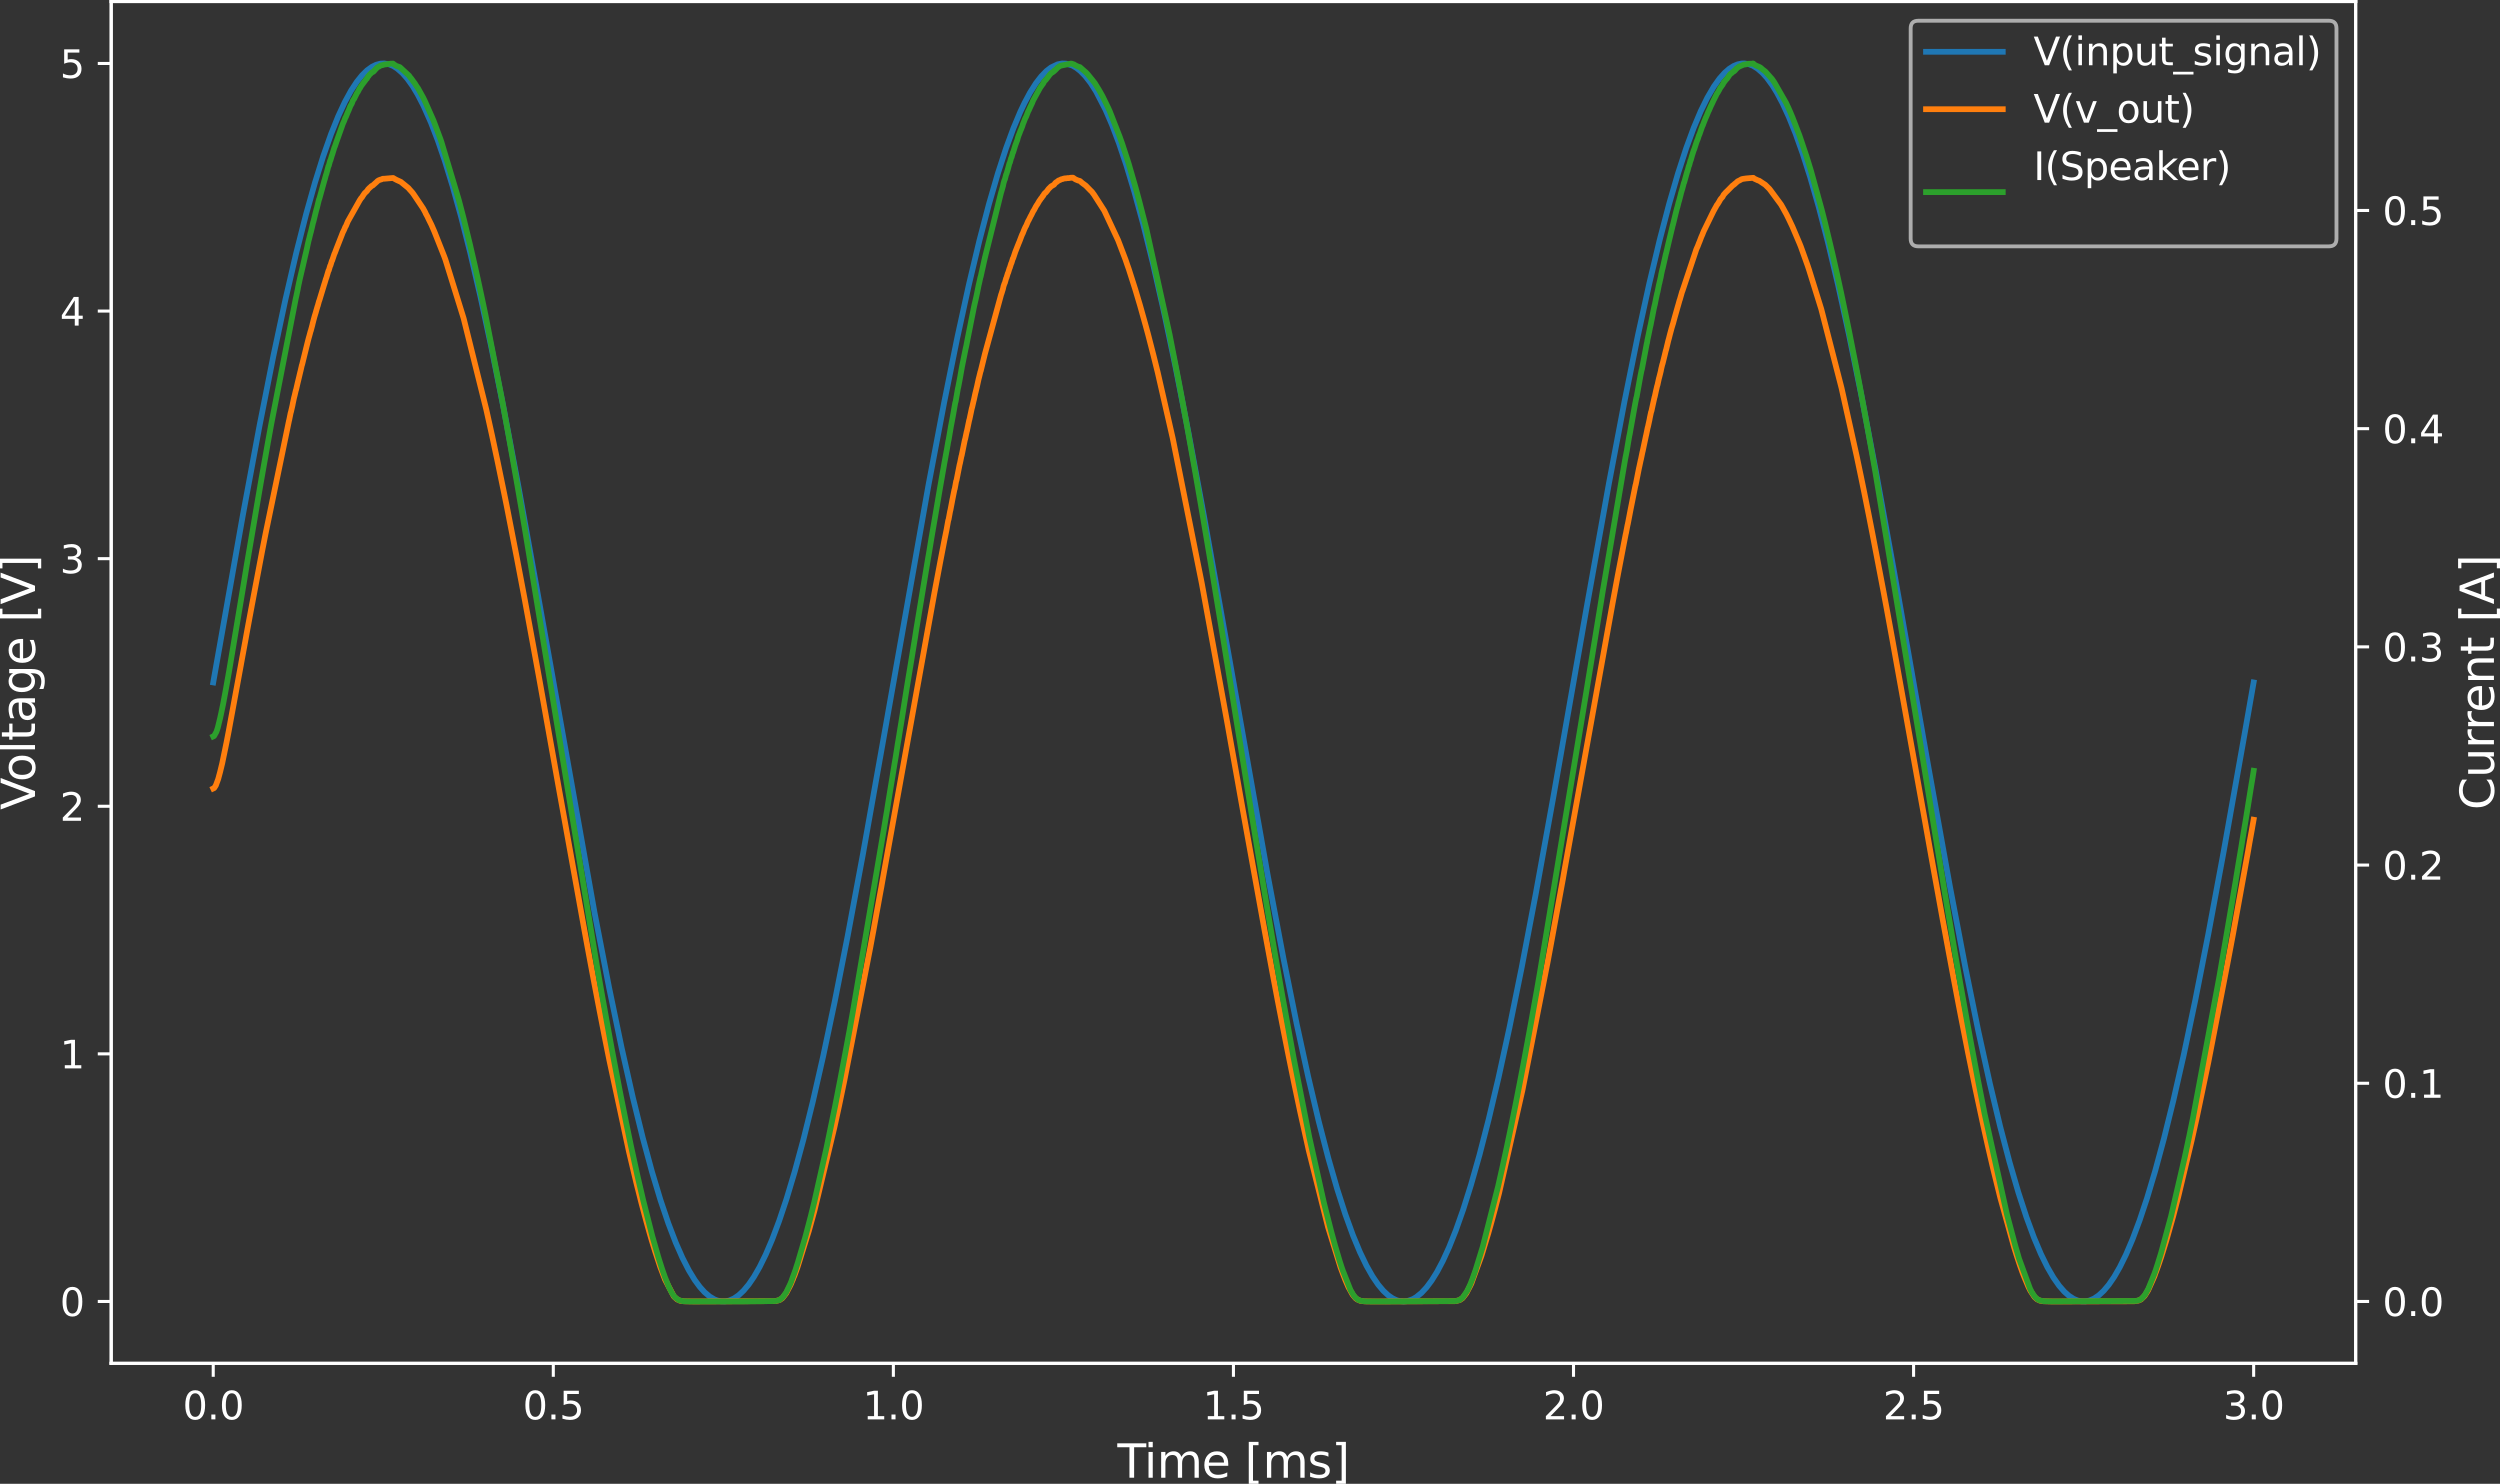 <?xml version="1.0" encoding="UTF-8" standalone="no"?>
<svg
   width="651.364pt"
   height="386.595pt"
   viewBox="0 0 651.364 386.595"
   version="1.1"
   id="svg547"
   sodipodi:docname="OverdriveTransientInputOutputCurrent.svg"
   inkscape:version="1.2.2 (732a01da63, 2022-12-09)"
   xmlns:inkscape="http://www.inkscape.org/namespaces/inkscape"
   xmlns:sodipodi="http://sodipodi.sourceforge.net/DTD/sodipodi-0.dtd"
   xmlns:xlink="http://www.w3.org/1999/xlink"
   xmlns="http://www.w3.org/2000/svg"
   xmlns:svg="http://www.w3.org/2000/svg"
   xmlns:rdf="http://www.w3.org/1999/02/22-rdf-syntax-ns#"
   xmlns:cc="http://creativecommons.org/ns#"
   xmlns:dc="http://purl.org/dc/elements/1.1/">
  <rect x="0" y="0" width="651.364" height="386.595" fill="#333333" stroke="none"/>
  <sodipodi:namedview
     id="namedview549"
     pagecolor="#575757"
     bordercolor="#000000"
     borderopacity="0.25"
     inkscape:showpageshadow="2"
     inkscape:pageopacity="0"
     inkscape:pagecheckerboard="0"
     inkscape:deskcolor="#d1d1d1"
     inkscape:document-units="pt"
     showgrid="false"
     inkscape:zoom="1.2026877"
     inkscape:cx="415.73554"
     inkscape:cy="233.64337"
     inkscape:window-width="2560"
     inkscape:window-height="1377"
     inkscape:window-x="1912"
     inkscape:window-y="-8"
     inkscape:window-maximized="1"
     inkscape:current-layer="svg547" />
  <defs
     id="defs6">
    <style
       type="text/css"
       id="style4">*{stroke-linejoin: round; stroke-linecap: butt}</style>
  </defs>
  <g
     id="matplotlib.axis_1"
     transform="translate(-65.344,-54.896)"
     style="fill:#ffffff">
    <g
       id="xtick_1"
       style="fill:#ffffff">
      <g
         id="line2d_1"
         style="fill:#ffffff">
        <defs
           id="defs15">
          <path
             id="m05c93be10e"
             d="M 0,0 V 3.5"
             style="stroke:#ffffff;stroke-width:0.8" />
        </defs>
        <g
           id="g19"
           style="fill:#ffffff">
          <use
             xlink:href="#m05c93be10e"
             x="120.901"
             y="410.112"
             style="stroke:#ffffff;stroke-width:0.8;fill:#ffffff"
             id="use17" />
        </g>
      </g>
      <g
         id="text_1"
         style="fill:#ffffff">
        <!-- 0.0 -->
        <g
           transform="matrix(0.1,0,0,-0.1,112.95,424.71)"
           id="g32"
           style="fill:#ffffff">
          <defs
             id="defs24">
            <path
               id="DejaVuSans-30"
               d="m 2034,4250 q -487,0 -733,-480 -245,-479 -245,-1442 0,-959 245,-1439 246,-480 733,-480 491,0 736,480 246,480 246,1439 0,963 -246,1442 -245,480 -736,480 z m 0,500 q 785,0 1199,-621 414,-620 414,-1801 0,-1178 -414,-1799 -414,-620 -1199,-620 -784,0 -1198,620 -414,621 -414,1799 0,1181 414,1801 414,621 1198,621 z"
               transform="scale(0.016)" />
            <path
               id="DejaVuSans-2e"
               d="m 684,794 h 660 V 0 H 684 Z"
               transform="scale(0.016)" />
          </defs>
          <use
             xlink:href="#DejaVuSans-30"
             id="use26"
             style="fill:#ffffff" />
          <use
             xlink:href="#DejaVuSans-2e"
             x="63.623"
             id="use28"
             style="fill:#ffffff" />
          <use
             xlink:href="#DejaVuSans-30"
             x="95.41"
             id="use30"
             style="fill:#ffffff" />
        </g>
      </g>
    </g>
    <g
       id="xtick_2"
       style="fill:#ffffff">
      <g
         id="line2d_2"
         style="fill:#ffffff">
        <g
           id="g38"
           style="fill:#ffffff">
          <use
             xlink:href="#m05c93be10e"
             x="209.505"
             y="410.112"
             style="stroke:#ffffff;stroke-width:0.8;fill:#ffffff"
             id="use36" />
        </g>
      </g>
      <g
         id="text_2"
         style="fill:#ffffff">
        <!-- 0.5 -->
        <g
           transform="matrix(0.1,0,0,-0.1,201.553,424.71)"
           id="g50"
           style="fill:#ffffff">
          <defs
             id="defs42">
            <path
               id="DejaVuSans-35"
               d="M 691,4666 H 3169 V 4134 H 1269 V 2991 q 137,47 274,70 138,23 276,23 781,0 1237,-428 457,-428 457,-1159 Q 3513,744 3044,326 2575,-91 1722,-91 1428,-91 1123,-41 819,9 494,109 v 635 q 281,-153 581,-228 300,-75 634,-75 541,0 856,284 316,284 316,772 0,487 -316,771 -315,285 -856,285 -253,0 -505,-56 -251,-56 -513,-175 z"
               transform="scale(0.016)" />
          </defs>
          <use
             xlink:href="#DejaVuSans-30"
             id="use44"
             style="fill:#ffffff" />
          <use
             xlink:href="#DejaVuSans-2e"
             x="63.623"
             id="use46"
             style="fill:#ffffff" />
          <use
             xlink:href="#DejaVuSans-35"
             x="95.41"
             id="use48"
             style="fill:#ffffff" />
        </g>
      </g>
    </g>
    <g
       id="xtick_3"
       style="fill:#ffffff">
      <g
         id="line2d_3"
         style="fill:#ffffff">
        <g
           id="g56"
           style="fill:#ffffff">
          <use
             xlink:href="#m05c93be10e"
             x="298.108"
             y="410.112"
             style="stroke:#ffffff;stroke-width:0.8;fill:#ffffff"
             id="use54" />
        </g>
      </g>
      <g
         id="text_3"
         style="fill:#ffffff">
        <!-- 1.0 -->
        <g
           transform="matrix(0.1,0,0,-0.1,290.157,424.71)"
           id="g68"
           style="fill:#ffffff">
          <defs
             id="defs60">
            <path
               id="DejaVuSans-31"
               d="M 794,531 H 1825 V 4091 L 703,3866 v 575 l 1116,225 h 631 V 531 H 3481 V 0 H 794 Z"
               transform="scale(0.016)" />
          </defs>
          <use
             xlink:href="#DejaVuSans-31"
             id="use62"
             style="fill:#ffffff" />
          <use
             xlink:href="#DejaVuSans-2e"
             x="63.623"
             id="use64"
             style="fill:#ffffff" />
          <use
             xlink:href="#DejaVuSans-30"
             x="95.41"
             id="use66"
             style="fill:#ffffff" />
        </g>
      </g>
    </g>
    <g
       id="xtick_4"
       style="fill:#ffffff">
      <g
         id="line2d_4"
         style="fill:#ffffff">
        <g
           id="g74"
           style="fill:#ffffff">
          <use
             xlink:href="#m05c93be10e"
             x="386.712"
             y="410.112"
             style="stroke:#ffffff;stroke-width:0.8;fill:#ffffff"
             id="use72" />
        </g>
      </g>
      <g
         id="text_4"
         style="fill:#ffffff">
        <!-- 1.5 -->
        <g
           transform="matrix(0.1,0,0,-0.1,378.76,424.71)"
           id="g83"
           style="fill:#ffffff">
          <use
             xlink:href="#DejaVuSans-31"
             id="use77"
             style="fill:#ffffff" />
          <use
             xlink:href="#DejaVuSans-2e"
             x="63.623"
             id="use79"
             style="fill:#ffffff" />
          <use
             xlink:href="#DejaVuSans-35"
             x="95.41"
             id="use81"
             style="fill:#ffffff" />
        </g>
      </g>
    </g>
    <g
       id="xtick_5"
       style="fill:#ffffff">
      <g
         id="line2d_5"
         style="fill:#ffffff">
        <g
           id="g89"
           style="fill:#ffffff">
          <use
             xlink:href="#m05c93be10e"
             x="475.316"
             y="410.112"
             style="stroke:#ffffff;stroke-width:0.8;fill:#ffffff"
             id="use87" />
        </g>
      </g>
      <g
         id="text_5"
         style="fill:#ffffff">
        <!-- 2.0 -->
        <g
           transform="matrix(0.1,0,0,-0.1,467.364,424.71)"
           id="g101"
           style="fill:#ffffff">
          <defs
             id="defs93">
            <path
               id="DejaVuSans-32"
               d="M 1228,531 H 3431 V 0 H 469 v 531 q 359,372 979,998 621,627 780,809 303,340 423,576 121,236 121,464 0,372 -261,606 -261,235 -680,235 -297,0 -627,-103 -329,-103 -704,-313 v 638 q 381,153 712,231 332,78 607,78 725,0 1156,-363 431,-362 431,-968 0,-288 -108,-546 -107,-257 -392,-607 -78,-91 -497,-524 Q 1991,1309 1228,531 Z"
               transform="scale(0.016)" />
          </defs>
          <use
             xlink:href="#DejaVuSans-32"
             id="use95"
             style="fill:#ffffff" />
          <use
             xlink:href="#DejaVuSans-2e"
             x="63.623"
             id="use97"
             style="fill:#ffffff" />
          <use
             xlink:href="#DejaVuSans-30"
             x="95.41"
             id="use99"
             style="fill:#ffffff" />
        </g>
      </g>
    </g>
    <g
       id="xtick_6"
       style="fill:#ffffff">
      <g
         id="line2d_6"
         style="fill:#ffffff">
        <g
           id="g107"
           style="fill:#ffffff">
          <use
             xlink:href="#m05c93be10e"
             x="563.919"
             y="410.112"
             style="stroke:#ffffff;stroke-width:0.8;fill:#ffffff"
             id="use105" />
        </g>
      </g>
      <g
         id="text_6"
         style="fill:#ffffff">
        <!-- 2.5 -->
        <g
           transform="matrix(0.1,0,0,-0.1,555.968,424.71)"
           id="g116"
           style="fill:#ffffff">
          <use
             xlink:href="#DejaVuSans-32"
             id="use110"
             style="fill:#ffffff" />
          <use
             xlink:href="#DejaVuSans-2e"
             x="63.623"
             id="use112"
             style="fill:#ffffff" />
          <use
             xlink:href="#DejaVuSans-35"
             x="95.41"
             id="use114"
             style="fill:#ffffff" />
        </g>
      </g>
    </g>
    <g
       id="xtick_7"
       style="fill:#ffffff">
      <g
         id="line2d_7"
         style="fill:#ffffff">
        <g
           id="g122"
           style="fill:#ffffff">
          <use
             xlink:href="#m05c93be10e"
             x="652.523"
             y="410.112"
             style="stroke:#ffffff;stroke-width:0.8;fill:#ffffff"
             id="use120" />
        </g>
      </g>
      <g
         id="text_7"
         style="fill:#ffffff">
        <!-- 3.0 -->
        <g
           transform="matrix(0.1,0,0,-0.1,644.571,424.71)"
           id="g134"
           style="fill:#ffffff">
          <defs
             id="defs126">
            <path
               id="DejaVuSans-33"
               d="m 2597,2516 q 453,-97 707,-404 255,-306 255,-756 0,-690 -475,-1069 -475,-378 -1350,-378 -293,0 -604,58 -311,58 -642,174 v 609 q 262,-153 574,-231 313,-78 654,-78 593,0 904,234 311,234 311,681 0,413 -289,645 -289,233 -804,233 h -544 v 519 h 569 q 465,0 712,186 247,186 247,536 0,359 -255,551 -254,193 -729,193 -260,0 -557,-57 -297,-56 -653,-174 v 562 q 360,100 674,150 314,50 592,50 719,0 1137,-327 419,-326 419,-882 0,-388 -222,-655 -222,-267 -631,-370 z"
               transform="scale(0.016)" />
          </defs>
          <use
             xlink:href="#DejaVuSans-33"
             id="use128"
             style="fill:#ffffff" />
          <use
             xlink:href="#DejaVuSans-2e"
             x="63.623"
             id="use130"
             style="fill:#ffffff" />
          <use
             xlink:href="#DejaVuSans-30"
             x="95.41"
             id="use132"
             style="fill:#ffffff" />
        </g>
      </g>
    </g>
    <g
       id="text_8"
       style="fill:#ffffff">
      <!-- Time [ms] -->
      <g
         transform="matrix(0.12,0,0,-0.12,356.473,439.908)"
         id="g166"
         style="fill:#ffffff">
        <defs
           id="defs146">
          <path
             id="DejaVuSans-54"
             d="M -19,4666 H 3928 V 4134 H 2272 V 0 H 1638 V 4134 H -19 Z"
             transform="scale(0.016)" />
          <path
             id="DejaVuSans-69"
             d="m 603,3500 h 575 V 0 H 603 Z m 0,1363 h 575 V 4134 H 603 Z"
             transform="scale(0.016)" />
          <path
             id="DejaVuSans-6d"
             d="m 3328,2828 q 216,388 516,572 300,184 706,184 547,0 844,-383 297,-382 297,-1088 V 0 h -578 v 2094 q 0,503 -179,746 -178,244 -543,244 -447,0 -707,-297 -259,-296 -259,-809 V 0 h -578 v 2094 q 0,506 -178,748 -178,242 -550,242 -441,0 -701,-298 -259,-298 -259,-808 V 0 H 581 v 3500 h 578 v -544 q 197,322 472,475 275,153 653,153 382,0 649,-194 267,-193 395,-562 z"
             transform="scale(0.016)" />
          <path
             id="DejaVuSans-65"
             d="M 3597,1894 V 1613 H 953 q 38,-594 358,-905 320,-311 892,-311 331,0 642,81 311,81 618,244 V 178 Q 3153,47 2828,-22 2503,-91 2169,-91 1331,-91 842,396 353,884 353,1716 q 0,859 464,1363 464,505 1252,505 706,0 1117,-455 411,-454 411,-1235 z m -575,169 q -6,471 -264,752 -258,282 -683,282 -481,0 -770,-272 -289,-272 -333,-766 z"
             transform="scale(0.016)" />
          <path
             id="DejaVuSans-20"
             transform="scale(0.016)"
             d="" />
          <path
             id="DejaVuSans-5b"
             d="M 550,4863 H 1875 V 4416 H 1125 V -397 h 750 V -844 H 550 Z"
             transform="scale(0.016)" />
          <path
             id="DejaVuSans-73"
             d="m 2834,3397 v -544 q -243,125 -506,187 -262,63 -544,63 -428,0 -642,-131 -214,-131 -214,-394 0,-200 153,-314 153,-114 616,-217 l 197,-44 q 612,-131 870,-370 258,-239 258,-667 0,-488 -386,-773 Q 2250,-91 1575,-91 1294,-91 989,-36 684,19 347,128 v 594 q 319,-166 628,-249 309,-82 613,-82 406,0 624,139 219,139 219,392 0,234 -158,359 -157,125 -692,241 l -200,47 q -534,112 -772,345 -237,233 -237,639 0,494 350,762 350,269 994,269 318,0 599,-47 282,-46 519,-140 z"
             transform="scale(0.016)" />
          <path
             id="DejaVuSans-5d"
             d="M 1947,4863 V -844 H 622 v 447 h 747 V 4416 H 622 v 447 z"
             transform="scale(0.016)" />
        </defs>
        <use
           xlink:href="#DejaVuSans-54"
           id="use148"
           style="fill:#ffffff" />
        <use
           xlink:href="#DejaVuSans-69"
           x="57.959"
           id="use150"
           style="fill:#ffffff" />
        <use
           xlink:href="#DejaVuSans-6d"
           x="85.742"
           id="use152"
           style="fill:#ffffff" />
        <use
           xlink:href="#DejaVuSans-65"
           x="183.154"
           id="use154"
           style="fill:#ffffff" />
        <use
           xlink:href="#DejaVuSans-20"
           x="244.678"
           id="use156"
           style="fill:#ffffff" />
        <use
           xlink:href="#DejaVuSans-5b"
           x="276.465"
           id="use158"
           style="fill:#ffffff" />
        <use
           xlink:href="#DejaVuSans-6d"
           x="315.479"
           id="use160"
           style="fill:#ffffff" />
        <use
           xlink:href="#DejaVuSans-73"
           x="412.891"
           id="use162"
           style="fill:#ffffff" />
        <use
           xlink:href="#DejaVuSans-5d"
           x="464.99"
           id="use164"
           style="fill:#ffffff" />
      </g>
    </g>
  </g>
  <g
     id="matplotlib.axis_2"
     transform="translate(-65.344,-54.896)"
     style="fill:#ffffff">
    <g
       id="ytick_1"
       style="fill:#ffffff">
      <g
         id="line2d_8"
         style="fill:#ffffff">
        <defs
           id="defs171">
          <path
             id="m0110d77ec9"
             d="M 0,0 H -3.5"
             style="stroke:#ffffff;stroke-width:0.8" />
        </defs>
        <g
           id="g175"
           style="fill:#ffffff">
          <use
             xlink:href="#m0110d77ec9"
             x="94.32"
             y="393.983"
             style="stroke:#ffffff;stroke-width:0.8;fill:#ffffff"
             id="use173" />
        </g>
      </g>
      <g
         id="text_9"
         style="fill:#ffffff">
        <!-- 0 -->
        <g
           transform="matrix(0.1,0,0,-0.1,80.957,397.782)"
           id="g180"
           style="fill:#ffffff">
          <use
             xlink:href="#DejaVuSans-30"
             id="use178"
             style="fill:#ffffff" />
        </g>
      </g>
    </g>
    <g
       id="ytick_2"
       style="fill:#ffffff">
      <g
         id="line2d_9"
         style="fill:#ffffff">
        <g
           id="g186"
           style="fill:#ffffff">
          <use
             xlink:href="#m0110d77ec9"
             x="94.32"
             y="329.471"
             style="stroke:#ffffff;stroke-width:0.8;fill:#ffffff"
             id="use184" />
        </g>
      </g>
      <g
         id="text_10"
         style="fill:#ffffff">
        <!-- 1 -->
        <g
           transform="matrix(0.1,0,0,-0.1,80.957,333.27)"
           id="g191"
           style="fill:#ffffff">
          <use
             xlink:href="#DejaVuSans-31"
             id="use189"
             style="fill:#ffffff" />
        </g>
      </g>
    </g>
    <g
       id="ytick_3"
       style="fill:#ffffff">
      <g
         id="line2d_10"
         style="fill:#ffffff">
        <g
           id="g197"
           style="fill:#ffffff">
          <use
             xlink:href="#m0110d77ec9"
             x="94.32"
             y="264.959"
             style="stroke:#ffffff;stroke-width:0.8;fill:#ffffff"
             id="use195" />
        </g>
      </g>
      <g
         id="text_11"
         style="fill:#ffffff">
        <!-- 2 -->
        <g
           transform="matrix(0.1,0,0,-0.1,80.957,268.759)"
           id="g202"
           style="fill:#ffffff">
          <use
             xlink:href="#DejaVuSans-32"
             id="use200"
             style="fill:#ffffff" />
        </g>
      </g>
    </g>
    <g
       id="ytick_4"
       style="fill:#ffffff">
      <g
         id="line2d_11"
         style="fill:#ffffff">
        <g
           id="g208"
           style="fill:#ffffff">
          <use
             xlink:href="#m0110d77ec9"
             x="94.32"
             y="200.448"
             style="stroke:#ffffff;stroke-width:0.8;fill:#ffffff"
             id="use206" />
        </g>
      </g>
      <g
         id="text_12"
         style="fill:#ffffff">
        <!-- 3 -->
        <g
           transform="matrix(0.1,0,0,-0.1,80.957,204.247)"
           id="g213"
           style="fill:#ffffff">
          <use
             xlink:href="#DejaVuSans-33"
             id="use211"
             style="fill:#ffffff" />
        </g>
      </g>
    </g>
    <g
       id="ytick_5"
       style="fill:#ffffff">
      <g
         id="line2d_12"
         style="fill:#ffffff">
        <g
           id="g219"
           style="fill:#ffffff">
          <use
             xlink:href="#m0110d77ec9"
             x="94.32"
             y="135.936"
             style="stroke:#ffffff;stroke-width:0.8;fill:#ffffff"
             id="use217" />
        </g>
      </g>
      <g
         id="text_13"
         style="fill:#ffffff">
        <!-- 4 -->
        <g
           transform="matrix(0.1,0,0,-0.1,80.957,139.735)"
           id="g227"
           style="fill:#ffffff">
          <defs
             id="defs223">
            <path
               id="DejaVuSans-34"
               d="M 2419,4116 825,1625 h 1594 z m -166,550 h 794 V 1625 h 666 V 1100 H 3047 V 0 H 2419 V 1100 H 313 v 609 z"
               transform="scale(0.016)" />
          </defs>
          <use
             xlink:href="#DejaVuSans-34"
             id="use225"
             style="fill:#ffffff" />
        </g>
      </g>
    </g>
    <g
       id="ytick_6"
       style="fill:#ffffff">
      <g
         id="line2d_13"
         style="fill:#ffffff">
        <g
           id="g233"
           style="fill:#ffffff">
          <use
             xlink:href="#m0110d77ec9"
             x="94.32"
             y="71.424"
             style="stroke:#ffffff;stroke-width:0.8;fill:#ffffff"
             id="use231" />
        </g>
      </g>
      <g
         id="text_14"
         style="fill:#ffffff">
        <!-- 5 -->
        <g
           transform="matrix(0.1,0,0,-0.1,80.957,75.223)"
           id="g238"
           style="fill:#ffffff">
          <use
             xlink:href="#DejaVuSans-35"
             id="use236"
             style="fill:#ffffff" />
        </g>
      </g>
    </g>
    <g
       id="text_15"
       style="fill:#ffffff">
      <!-- Voltage [V] -->
      <g
         transform="matrix(0,-0.12,-0.12,0,74.462,265.905)"
         id="g272"
         style="fill:#ffffff">
        <defs
           id="defs248">
          <path
             id="DejaVuSans-56"
             d="M 1831,0 50,4666 H 709 L 2188,738 3669,4666 h 656 L 2547,0 Z"
             transform="scale(0.016)" />
          <path
             id="DejaVuSans-6f"
             d="m 1959,3097 q -462,0 -731,-361 -269,-361 -269,-989 0,-628 267,-989 268,-361 733,-361 460,0 728,362 269,363 269,988 0,622 -269,986 -268,364 -728,364 z m 0,487 q 750,0 1178,-488 429,-487 429,-1349 Q 3566,888 3137,398 2709,-91 1959,-91 1206,-91 779,398 353,888 353,1747 q 0,862 426,1349 427,488 1180,488 z"
             transform="scale(0.016)" />
          <path
             id="DejaVuSans-6c"
             d="m 603,4863 h 575 V 0 H 603 Z"
             transform="scale(0.016)" />
          <path
             id="DejaVuSans-74"
             d="M 1172,4494 V 3500 H 2356 V 3053 H 1172 V 1153 q 0,-428 117,-550 117,-122 477,-122 h 590 V 0 H 1766 Q 1100,0 847,248 594,497 594,1153 V 3053 H 172 v 447 h 422 v 994 z"
             transform="scale(0.016)" />
          <path
             id="DejaVuSans-61"
             d="m 2194,1759 q -697,0 -966,-159 -269,-159 -269,-544 0,-306 202,-486 202,-179 548,-179 479,0 768,339 289,339 289,901 v 128 z m 1147,238 V 0 H 2766 V 531 Q 2569,213 2275,61 1981,-91 1556,-91 q -537,0 -855,302 -317,302 -317,808 0,590 395,890 396,300 1180,300 h 807 v 57 q 0,397 -261,614 -261,217 -733,217 -300,0 -585,-72 -284,-72 -546,-216 v 532 q 315,122 612,182 297,61 578,61 760,0 1135,-394 375,-393 375,-1193 z"
             transform="scale(0.016)" />
          <path
             id="DejaVuSans-67"
             d="m 2906,1791 q 0,625 -258,968 -257,344 -723,344 -462,0 -720,-344 -258,-343 -258,-968 0,-622 258,-966 258,-344 720,-344 466,0 723,344 258,344 258,966 z M 3481,434 q 0,-893 -397,-1329 -396,-436 -1215,-436 -303,0 -572,45 -269,45 -522,139 v 559 q 253,-137 500,-202 247,-66 503,-66 566,0 847,295 281,295 281,892 V 616 Q 2728,306 2450,153 2172,0 1784,0 1141,0 747,490 353,981 353,1791 q 0,812 394,1302 394,491 1037,491 388,0 666,-153 278,-153 456,-462 v 531 h 575 z"
             transform="scale(0.016)" />
        </defs>
        <use
           xlink:href="#DejaVuSans-56"
           id="use250"
           style="fill:#ffffff" />
        <use
           xlink:href="#DejaVuSans-6f"
           x="60.658"
           id="use252"
           style="fill:#ffffff" />
        <use
           xlink:href="#DejaVuSans-6c"
           x="121.84"
           id="use254"
           style="fill:#ffffff" />
        <use
           xlink:href="#DejaVuSans-74"
           x="149.623"
           id="use256"
           style="fill:#ffffff" />
        <use
           xlink:href="#DejaVuSans-61"
           x="188.832"
           id="use258"
           style="fill:#ffffff" />
        <use
           xlink:href="#DejaVuSans-67"
           x="250.111"
           id="use260"
           style="fill:#ffffff" />
        <use
           xlink:href="#DejaVuSans-65"
           x="313.588"
           id="use262"
           style="fill:#ffffff" />
        <use
           xlink:href="#DejaVuSans-20"
           x="375.111"
           id="use264"
           style="fill:#ffffff" />
        <use
           xlink:href="#DejaVuSans-5b"
           x="406.898"
           id="use266"
           style="fill:#ffffff" />
        <use
           xlink:href="#DejaVuSans-56"
           x="445.912"
           id="use268"
           style="fill:#ffffff" />
        <use
           xlink:href="#DejaVuSans-5d"
           x="514.32"
           id="use270"
           style="fill:#ffffff" />
      </g>
    </g>
  </g>
  <g
     id="line2d_14"
     transform="translate(-65.344,-54.896)">
    <path
       d="m 120.901,232.703 0.019,-0.111 7.661,-43.266 4.38,-23.503 3.612,-18.194 3.139,-14.691 2.786,-12.012 2.57,-10.116 2.339,-8.329 2.162,-6.905 2.022,-5.728 1.87,-4.645 1.742,-3.745 1.617,-2.96 1.483,-2.27 1.391,-1.736 1.298,-1.273 1.246,-0.904 1.109,-0.542 1.097,-0.291 1.03,-0.051 1.314,0.247 1.02,0.433 1.026,0.648 1.369,1.194 1.284,1.46 1.37,1.916 1.291,2.142 1.546,2.986 1.939,4.382 1.763,4.583 1.776,5.176 2.075,6.73 2.246,8.071 2.387,9.418 2.629,11.296 2.868,13.318 3.231,16.073 3.762,19.877 4.827,26.793 15.068,84.587 3.764,19.383 3.273,15.719 2.892,12.828 2.608,10.601 2.414,8.91 2.227,7.395 2.064,6.101 1.916,4.99 1.739,3.947 1.667,3.249 1.532,2.513 1.323,1.802 1.203,1.337 1.325,1.139 1.259,0.755 0.78,0.307 1.021,0.216 1.038,0.003 1.038,-0.216 1.234,-0.541 1.213,-0.83 1.274,-1.191 1.35,-1.614 1.345,-1.965 1.487,-2.583 1.594,-3.238 1.678,-3.922 1.826,-4.852 1.937,-5.79 2.122,-7.068 2.273,-8.37 2.44,-9.846 2.706,-11.871 2.987,-14.136 3.37,-17.062 3.983,-21.359 5.329,-29.896 11.779,-66.417 4.085,-21.52 3.391,-16.72 3.023,-13.819 2.733,-11.475 2.491,-9.522 2.326,-8.016 2.135,-6.566 1.935,-5.262 1.77,-4.219 1.104,-2.336 1.414,-2.653 1.553,-2.47 1.405,-1.826 1.367,-1.401 1.172,-0.904 1.725,-0.827 1.155,-0.217 1.001,0.03 1.661,0.498 1.105,0.641 1.04,0.827 1.255,1.287 1.367,1.758 1.435,2.239 2.465,4.773 1.677,3.9 1.822,4.821 1.937,5.766 2.095,6.951 2.262,8.293 2.507,10.089 2.895,12.721 2.995,14.229 3.402,17.281 4.019,21.612 5.413,30.419 11.227,63.339 4.092,21.633 3.442,17.045 3.028,13.908 2.733,11.542 2.499,9.618 2.309,8.022 2.127,6.61 1.974,5.43 1.827,4.398 1.702,3.536 1.559,2.754 1.482,2.18 1.338,1.597 1.269,1.184 1.127,0.781 1.104,0.517 0.767,0.214 1.038,0.1 1.038,-0.119 1.354,-0.483 0.878,-0.511 1.379,-1.116 1.306,-1.408 1.336,-1.79 1.429,-2.301 1.508,-2.855 1.6,-3.501 1.793,-4.485 1.892,-5.358 2.031,-6.438 2.208,-7.766 2.379,-9.211 2.573,-10.874 2.862,-13.099 3.163,-15.546 3.675,-19.223 4.532,-24.958 8.731,-49.7 5.824,-32.411 4.113,-21.642 3.413,-16.79 2.99,-13.633 2.72,-11.393 2.466,-9.405 2.282,-7.855 2.155,-6.621 1.953,-5.3 1.826,-4.33 1.699,-3.469 1.736,-2.974 1.47,-2.059 1.306,-1.47 1.231,-1.075 1.144,-0.725 1.07,-0.439 1.02,-0.203 0.734,-0.016 1.139,0.192 1.082,0.426 1.171,0.727 1.275,1.105 1.169,1.298 1.408,1.922 1.197,1.939 1.467,2.755 1.632,3.544 1.734,4.305 1.897,5.33 1.962,6.165 2.206,7.691 2.393,9.196 2.627,11.047 2.853,13.011 3.283,16.107 3.722,19.468 4.615,25.432 9.094,51.763 5.586,31.001 4.026,21.124 3.381,16.588 3.011,13.679 2.682,11.19 2.436,9.26 2.3,7.888 2.106,6.448 1.954,5.289 1.806,4.273 1.673,3.414 1.583,2.736 1.494,2.135 1.33,1.53 1.197,1.075 1.225,0.803 1.057,0.449 1.009,0.218 1.038,0.009 1.038,-0.21 1.237,-0.535 1.219,-0.829 1.275,-1.186 1.34,-1.596 1.373,-2.003 1.473,-2.557 1.629,-3.311 1.701,-3.987 1.832,-4.883 1.952,-5.852 2.095,-6.998 2.287,-8.439 2.468,-9.981 2.697,-11.856 2.994,-14.197 3.404,-17.266 3.999,-21.483 5.505,-30.927 2.304,-13.16 v 0"
       clip-path="url(#p4f4aa668d4)"
       style="fill:none;stroke:#1f77b4;stroke-width:1.5;stroke-linecap:square"
       id="path276" />
  </g>
  <g
     id="line2d_15"
     transform="translate(-65.344,-54.896)">
    <path
       d="m 120.901,260.339 0.233,-0.11 0.442,-0.681 0.624,-1.687 0.494,-1.838 0.216,-0.888 0.327,-1.333 0.8,-3.864 0.343,-1.673 0.586,-3.028 0.374,-2.05 1.763,-9.541 0.976,-5.313 0.383,-2.114 0.768,-4.163 0.43,-2.382 0.636,-3.44 0.794,-4.244 0.58,-3.07 0.652,-3.441 1.322,-6.981 0.889,-4.521 6.104,-29.443 0.058,-0.206 0.371,-1.83 0.097,-0.312 0.387,-1.682 0.089,-0.471 0.31,-1.48 0.168,-0.64 0.295,-1.266 0.088,-0.246 0.404,-1.766 0.258,-1.052 0.414,-1.747 0.07,-0.266 0.345,-1.501 0.08,-0.218 0.421,-1.723 0.999,-4.041 0.291,-1.127 0.149,-0.51 0.324,-1.212 0.068,-0.154 0.402,-1.511 0.101,-0.442 0.279,-1.077 0.193,-0.711 0.312,-1.015 0.11,-0.404 0.342,-1.175 0.067,-0.168 0.363,-1.316 0.041,-0.043 1.332,-4.384 0.045,-0.104 0.378,-1.27 0.051,-0.058 0.588,-1.996 0.033,0.018 0.046,-0.073 0.364,-1.236 0.019,0.011 0.035,-0.01 0.025,-0.079 0.361,-1.188 0.064,-0.04 0.602,-1.797 0.109,-0.196 0.407,-1.09 1.088,-2.771 0.317,-0.811 0.248,-0.654 0.256,-0.512 0.123,-0.259 0.307,-0.763 0.109,-0.108 0.53,-1.268 3.114,-5.536 0.072,-0.102 0.312,-0.473 0.154,-0.126 0.341,-0.555 0.101,-0.142 0.296,-0.425 0.606,-0.568 0.243,-0.39 0.193,-0.204 0.208,-0.217 0.177,-0.14 0.359,-0.352 0.125,-0.05 0.169,-0.072 1.12,-1.001 0.12,-0.138 0.252,-0.169 0.201,-0.104 0.278,-0.098 0.123,-0.047 3.2e-4,-4.5e-4 0.168,-0.029 0.336,-0.16 0.173,-0.03 0.128,0.017 2.437,-0.211 0.342,0.214 0.56,0.304 1.095,0.498 1.515,1.226 0.469,0.383 0.339,0.404 0.384,0.424 0.31,0.348 0.346,0.473 2.436,3.637 0.576,1.052 0.126,0.314 0.415,0.756 0.365,0.775 0.7,1.409 0.761,1.744 2.533,6.39 0.349,0.943 4.74,15.277 5.9,23.741 1.498,6.756 1.405,6.585 1.585,7.678 0.813,3.991 2.696,13.811 1.472,7.769 0.52,2.739 2.583,14.05 1.222,6.697 0.805,4.517 4.372,24.454 0.597,3.302 6.02,33.402 0.783,4.242 0.818,4.396 0.854,4.555 1.516,7.914 1.129,5.783 1.392,6.959 5.098,23.761 1.933,8.163 1.318,5.236 1.232,4.615 0.782,2.8 0.624,2.16 0.928,3.028 0.862,2.623 0.457,1.391 1.256,3.325 2.318,4.418 0.841,0.754 0.772,0.344 1.039,0.145 2.585,0.045 21.22,-0.088 1.073,-0.284 0.744,-0.501 0.994,-1.284 1.051,-2.005 0.303,-0.656 0.105,-0.295 0.287,-0.629 0.101,-0.326 0.294,-0.661 0.447,-1.246 0.325,-0.89 2.982,-9.538 1.443,-5.226 5.208,-21.732 1.221,-5.615 1.359,-6.516 6.747,-34.601 0.58,-3.133 0.29,-1.552 0.791,-4.402 0.362,-1.959 0.529,-2.927 0.343,-1.839 0.484,-2.754 13.357,-73.981 0.801,-4.252 0.807,-4.296 0.962,-4.995 0.608,-2.984 0.088,-0.51 0.33,-1.823 0.103,-0.28 0.387,-2.105 0.081,-0.29 0.378,-1.973 0.156,-0.834 0.505,-2.508 0.092,-0.257 0.374,-2.034 0.069,-0.091 0.821,-4.176 0.104,-0.38 0.381,-1.86 0.049,-0.093 0.825,-4.065 0.093,-0.28 0.4,-1.901 0.049,-0.117 0.602,-2.887 0.067,-0.183 0.6,-2.85 0.107,-0.35 0.374,-1.632 0.062,-0.213 0.385,-1.775 0.076,-0.273 0.391,-1.634 0.082,-0.398 0.316,-1.435 0.144,-0.541 0.332,-1.374 0.051,-0.081 1.101,-4.499 4.237,-15.489 0.087,-0.217 0.391,-1.266 0.131,-0.621 0.254,-0.753 0.095,-0.15 0.342,-1.21 0.093,-0.158 0.35,-1.172 0.071,-0.095 0.373,-1.207 0.009,0.002 0.054,-0.079 0.372,-1.204 0.048,-0.008 0.024,-0.074 0.363,-1.184 0.062,-0.026 0.016,-0.046 0.551,-1.645 0.954,-2.407 0.063,-0.124 0.401,-1.043 0.103,-0.284 0.305,-0.765 0.009,0.003 0.07,-0.098 0.317,-0.809 0.18,-0.438 0.282,-0.613 0.113,-0.151 0.538,-1.261 0.189,-0.319 0.535,-1.083 0.08,-0.108 0.558,-1.149 0.092,-0.09 0.364,-0.671 0.148,-0.299 0.302,-0.5 0.093,-0.098 0.588,-1.016 0.125,-0.154 0.306,-0.459 0.158,-0.155 0.294,-0.482 0.037,0.028 0.061,-0.099 0.281,-0.484 0.267,-0.276 0.001,5.8e-4 0.077,-0.008 0.027,-0.049 0.29,-0.322 0.39,-0.532 0.211,-0.24 0.193,-0.172 0.3,-0.322 0.813,-0.478 0.277,-0.403 0.258,-0.216 0.09,-0.007 0.029,-0.052 0.198,-0.134 0.312,-0.261 0.337,-0.107 0.332,-0.184 0.166,-0.046 0.181,-0.026 0.295,-0.118 0.414,-0.074 0.153,0.016 0.364,-0.062 0.134,-0.037 0.137,0.029 0.411,-0.042 0.131,-0.055 0.283,0.008 0.158,-0.033 0.272,0.007 0.365,0.272 0.3,0.184 0.349,0.15 0.341,0.139 0.317,0.076 0.169,0.071 0.256,0.243 0.336,0.28 0.89,0.655 1.262,1.294 0.349,0.336 0.152,0.223 0.368,0.49 2.685,4.19 3.598,7.693 1.608,4.218 0.327,0.858 0.482,1.416 0.342,0.958 1.735,5.434 1.231,4.137 1.412,5.037 0.703,2.589 1.365,5.304 1.097,4.415 3.926,17.22 7.545,37.651 6.688,36.578 0.924,5.208 1.692,9.438 0.767,4.35 0.815,4.575 0.816,4.523 4.709,26.023 2.205,11.874 1.233,6.494 1.388,7.14 1.434,7.196 1.45,7.122 1.512,7.171 2.251,10.144 5.038,20.053 3.26,10.503 0.64,1.717 0.624,1.623 0.787,1.801 1.089,1.96 0.786,0.936 0.42,0.304 0.798,0.351 1.101,0.144 2.538,0.04 21.179,-0.088 1.082,-0.287 0.736,-0.496 0.989,-1.274 1.063,-2.029 0.306,-0.655 0.12,-0.365 2.455,-6.717 1.749,-5.753 0.786,-2.788 1.018,-3.777 1.034,-4.01 6.112,-26.904 6.571,-33.449 0.71,-3.817 3.22,-17.539 0.364,-2.101 12.646,-70.106 1.294,-6.963 0.829,-4.321 0.611,-3.205 0.629,-3.222 0.088,-0.369 0.402,-2.09 0.056,-0.183 0.431,-2.235 0.318,-1.655 0.381,-1.889 0.528,-2.633 0.356,-1.761 0.054,-0.109 0.848,-4.285 0.11,-0.484 0.356,-1.676 0.057,-0.191 0.413,-2.004 0.026,-0.045 0.871,-4.114 0.054,-0.193 0.387,-1.911 0.074,-0.228 0.394,-1.793 0.102,-0.564 0.307,-1.446 0.108,-0.272 0.37,-1.702 0.101,-0.459 0.348,-1.539 0.031,-0.023 0.32,-1.487 0.318,-1.354 0.076,-0.204 0.377,-1.727 0.092,-0.305 0.397,-1.584 0.104,-0.571 0.286,-1.177 0.087,-0.233 0.416,-1.681 0.063,-0.243 0.352,-1.458 0.083,-0.234 0.557,-2.331 0.17,-0.605 0.267,-1.058 0.43,-1.594 0.298,-0.998 0.05,-0.131 0.441,-1.626 0.864,-3.047 0.068,-0.214 0.357,-1.279 0.079,-0.199 0.609,-2.122 0.035,-0.019 3.466,-10.386 0.149,-0.464 0.293,-0.679 0.069,-0.129 0.393,-1.022 0.054,-0.102 0.407,-1.063 0.095,-0.259 0.346,-0.784 0.077,-0.226 0.263,-0.625 2.538,-5.206 0.077,-0.124 0.362,-0.671 0.11,-0.182 0.317,-0.592 0.116,-0.104 0.389,-0.628 0.079,-0.133 0.309,-0.558 0.187,-0.235 0.255,-0.288 0.121,-0.134 0.282,-0.544 0.637,-0.711 0.235,-0.21 1.536,-1.554 0.181,-0.079 0.297,-0.304 0.042,0.037 0.079,-0.129 0.162,-0.113 0.403,-0.365 0.09,-0.095 0.154,-0.059 0.637,-0.328 0.114,-0.096 0.251,-0.092 0.384,-0.077 0.178,-0.015 0.404,-0.066 1.947,-0.171 0.268,0.227 0.923,0.43 0.35,0.111 1.35,0.899 0.212,0.133 0.805,0.795 0.267,0.265 0.3,0.385 2.759,3.736 0.378,0.661 1.041,1.887 0.653,1.322 0.883,1.862 1.826,4.292 0.366,0.902 1.768,4.929 0.433,1.3 3.132,10.074 5.273,20.524 3.959,17.783 1.107,5.302 0.835,4.053 1.178,5.871 1.05,5.363 1.009,5.235 1.765,9.26 0.846,4.509 1.473,8.048 8.3,46.196 1.848,10.355 0.896,4.971 0.858,4.717 1.253,6.936 0.836,4.51 0.841,4.524 1.044,5.593 1.292,6.793 0.873,4.525 1.735,8.792 1.886,9.213 2.046,9.557 1.194,5.35 1.402,6.035 1.85,7.52 3.601,12.923 0.63,2.016 0.815,2.476 0.74,2.071 0.525,1.333 0.991,2.339 0.529,1.065 1.091,1.648 0.641,0.571 0.777,0.367 0.917,0.154 2.373,0.06 21.235,-0.052 1.106,-0.179 0.673,-0.295 0.93,-0.901 0.921,-1.44 1.428,-3.185 0.284,-0.653 0.103,-0.347 0.425,-1.144 0.354,-0.974 0.851,-2.491 1.313,-4.22 1.784,-6.319 1.332,-5.12 3.533,-14.817 1.2,-5.384 3.086,-14.756 5.127,-26.464 1.26,-6.692 3.973,-21.89 0.372,-2.178 0.605,-3.33 0.471,-2.681 v 0"
       clip-path="url(#p4f4aa668d4)"
       style="fill:none;stroke:#ff7f0e;stroke-width:1.5;stroke-linecap:square"
       id="path279" />
  </g>
  <g
     id="patch_3"
     transform="translate(-65.344,-54.896)"
     style="fill:#ffffff">
    <path
       d="M 94.32,410.112 V 55.296"
       style="fill:#ffffff;stroke:#ffffff;stroke-width:0.8;stroke-linecap:square;stroke-linejoin:miter"
       id="path282" />
  </g>
  <g
     id="patch_4"
     transform="translate(-65.344,-54.896)"
     style="fill:#ffffff">
    <path
       d="M 679.104,410.112 V 55.296"
       style="fill:#ffffff;stroke:#ffffff;stroke-width:0.8;stroke-linecap:square;stroke-linejoin:miter"
       id="path285" />
  </g>
  <g
     id="patch_5"
     transform="translate(-65.344,-54.896)"
     style="fill:#ffffff">
    <path
       d="M 94.32,410.112 H 679.104"
       style="fill:#ffffff;stroke:#ffffff;stroke-width:0.8;stroke-linecap:square;stroke-linejoin:miter"
       id="path288" />
  </g>
  <g
     id="patch_6"
     transform="translate(-65.344,-54.896)"
     style="fill:#ffffff">
    <path
       d="M 94.32,55.296 H 679.104"
       style="fill:#ffffff;stroke:#ffffff;stroke-width:0.8;stroke-linecap:square;stroke-linejoin:miter"
       id="path291" />
  </g>
  <g
     id="matplotlib.axis_3"
     transform="translate(-65.344,-54.896)"
     style="fill:#ffffff">
    <g
       id="ytick_7"
       style="fill:#ffffff">
      <g
         id="line2d_16"
         style="fill:#ffffff">
        <defs
           id="defs296">
          <path
             id="m6dfa0a923e"
             d="M 0,0 H 3.5"
             style="stroke:#ffffff;stroke-width:0.8" />
        </defs>
        <g
           id="g300"
           style="fill:#ffffff">
          <use
             xlink:href="#m6dfa0a923e"
             x="679.104"
             y="393.983"
             style="stroke:#ffffff;stroke-width:0.8;fill:#ffffff"
             id="use298" />
        </g>
      </g>
      <g
         id="text_16"
         style="fill:#ffffff">
        <!-- 0.0 -->
        <g
           transform="matrix(0.1,0,0,-0.1,686.104,397.782)"
           id="g309"
           style="fill:#ffffff">
          <use
             xlink:href="#DejaVuSans-30"
             id="use303"
             style="fill:#ffffff" />
          <use
             xlink:href="#DejaVuSans-2e"
             x="63.623"
             id="use305"
             style="fill:#ffffff" />
          <use
             xlink:href="#DejaVuSans-30"
             x="95.41"
             id="use307"
             style="fill:#ffffff" />
        </g>
      </g>
    </g>
    <g
       id="ytick_8"
       style="fill:#ffffff">
      <g
         id="line2d_17"
         style="fill:#ffffff">
        <g
           id="g315"
           style="fill:#ffffff">
          <use
             xlink:href="#m6dfa0a923e"
             x="679.104"
             y="337.132"
             style="stroke:#ffffff;stroke-width:0.8;fill:#ffffff"
             id="use313" />
        </g>
      </g>
      <g
         id="text_17"
         style="fill:#ffffff">
        <!-- 0.1 -->
        <g
           transform="matrix(0.1,0,0,-0.1,686.104,340.931)"
           id="g324"
           style="fill:#ffffff">
          <use
             xlink:href="#DejaVuSans-30"
             id="use318"
             style="fill:#ffffff" />
          <use
             xlink:href="#DejaVuSans-2e"
             x="63.623"
             id="use320"
             style="fill:#ffffff" />
          <use
             xlink:href="#DejaVuSans-31"
             x="95.41"
             id="use322"
             style="fill:#ffffff" />
        </g>
      </g>
    </g>
    <g
       id="ytick_9"
       style="fill:#ffffff">
      <g
         id="line2d_18"
         style="fill:#ffffff">
        <g
           id="g330"
           style="fill:#ffffff">
          <use
             xlink:href="#m6dfa0a923e"
             x="679.104"
             y="280.281"
             style="stroke:#ffffff;stroke-width:0.8;fill:#ffffff"
             id="use328" />
        </g>
      </g>
      <g
         id="text_18"
         style="fill:#ffffff">
        <!-- 0.2 -->
        <g
           transform="matrix(0.1,0,0,-0.1,686.104,284.081)"
           id="g339"
           style="fill:#ffffff">
          <use
             xlink:href="#DejaVuSans-30"
             id="use333"
             style="fill:#ffffff" />
          <use
             xlink:href="#DejaVuSans-2e"
             x="63.623"
             id="use335"
             style="fill:#ffffff" />
          <use
             xlink:href="#DejaVuSans-32"
             x="95.41"
             id="use337"
             style="fill:#ffffff" />
        </g>
      </g>
    </g>
    <g
       id="ytick_10"
       style="fill:#ffffff">
      <g
         id="line2d_19"
         style="fill:#ffffff">
        <g
           id="g345"
           style="fill:#ffffff">
          <use
             xlink:href="#m6dfa0a923e"
             x="679.104"
             y="223.431"
             style="stroke:#ffffff;stroke-width:0.8;fill:#ffffff"
             id="use343" />
        </g>
      </g>
      <g
         id="text_19"
         style="fill:#ffffff">
        <!-- 0.3 -->
        <g
           transform="matrix(0.1,0,0,-0.1,686.104,227.23)"
           id="g354"
           style="fill:#ffffff">
          <use
             xlink:href="#DejaVuSans-30"
             id="use348"
             style="fill:#ffffff" />
          <use
             xlink:href="#DejaVuSans-2e"
             x="63.623"
             id="use350"
             style="fill:#ffffff" />
          <use
             xlink:href="#DejaVuSans-33"
             x="95.41"
             id="use352"
             style="fill:#ffffff" />
        </g>
      </g>
    </g>
    <g
       id="ytick_11"
       style="fill:#ffffff">
      <g
         id="line2d_20"
         style="fill:#ffffff">
        <g
           id="g360"
           style="fill:#ffffff">
          <use
             xlink:href="#m6dfa0a923e"
             x="679.104"
             y="166.58"
             style="stroke:#ffffff;stroke-width:0.8;fill:#ffffff"
             id="use358" />
        </g>
      </g>
      <g
         id="text_20"
         style="fill:#ffffff">
        <!-- 0.4 -->
        <g
           transform="matrix(0.1,0,0,-0.1,686.104,170.379)"
           id="g369"
           style="fill:#ffffff">
          <use
             xlink:href="#DejaVuSans-30"
             id="use363"
             style="fill:#ffffff" />
          <use
             xlink:href="#DejaVuSans-2e"
             x="63.623"
             id="use365"
             style="fill:#ffffff" />
          <use
             xlink:href="#DejaVuSans-34"
             x="95.41"
             id="use367"
             style="fill:#ffffff" />
        </g>
      </g>
    </g>
    <g
       id="ytick_12"
       style="fill:#ffffff">
      <g
         id="line2d_21"
         style="fill:#ffffff">
        <g
           id="g375"
           style="fill:#ffffff">
          <use
             xlink:href="#m6dfa0a923e"
             x="679.104"
             y="109.729"
             style="stroke:#ffffff;stroke-width:0.8;fill:#ffffff"
             id="use373" />
        </g>
      </g>
      <g
         id="text_21"
         style="fill:#ffffff">
        <!-- 0.5 -->
        <g
           transform="matrix(0.1,0,0,-0.1,686.104,113.529)"
           id="g384"
           style="fill:#ffffff">
          <use
             xlink:href="#DejaVuSans-30"
             id="use378"
             style="fill:#ffffff" />
          <use
             xlink:href="#DejaVuSans-2e"
             x="63.623"
             id="use380"
             style="fill:#ffffff" />
          <use
             xlink:href="#DejaVuSans-35"
             x="95.41"
             id="use382"
             style="fill:#ffffff" />
        </g>
      </g>
    </g>
    <g
       id="text_22"
       style="fill:#ffffff">
      <!-- Current [A] -->
      <g
         transform="matrix(0,-0.12,-0.12,0,715.125,265.929)"
         id="g417"
         style="fill:#ffffff">
        <defs
           id="defs393">
          <path
             id="DejaVuSans-43"
             d="m 4122,4306 v -665 q -319,297 -680,443 -361,147 -767,147 -800,0 -1225,-489 -425,-489 -425,-1414 0,-922 425,-1411 425,-489 1225,-489 406,0 767,147 361,147 680,444 V 359 Q 3791,134 3420,21 3050,-91 2638,-91 1578,-91 968,557 359,1206 359,2328 q 0,1125 609,1773 610,649 1670,649 418,0 788,-111 371,-111 696,-333 z"
             transform="scale(0.016)" />
          <path
             id="DejaVuSans-75"
             d="m 544,1381 v 2119 h 575 V 1403 q 0,-497 193,-746 194,-248 582,-248 465,0 735,297 271,297 271,810 v 1984 h 575 V 0 H 2900 V 538 Q 2691,219 2414,64 2138,-91 1772,-91 1169,-91 856,284 544,659 544,1381 Z m 1447,2203 z"
             transform="scale(0.016)" />
          <path
             id="DejaVuSans-72"
             d="m 2631,2963 q -97,56 -211,82 -114,27 -251,27 -488,0 -749,-317 -261,-317 -261,-911 V 0 H 581 v 3500 h 578 v -544 q 182,319 472,473 291,155 707,155 59,0 131,-8 72,-7 159,-23 z"
             transform="scale(0.016)" />
          <path
             id="DejaVuSans-6e"
             d="M 3513,2113 V 0 h -575 v 2094 q 0,497 -194,743 -194,247 -581,247 -466,0 -735,-297 -269,-296 -269,-809 V 0 H 581 v 3500 h 578 v -544 q 207,316 486,472 280,156 646,156 603,0 912,-373 310,-373 310,-1098 z"
             transform="scale(0.016)" />
          <path
             id="DejaVuSans-41"
             d="M 2188,4044 1331,1722 h 1716 z m -357,622 h 716 L 4325,0 H 3669 L 3244,1197 H 1141 L 716,0 H 50 Z"
             transform="scale(0.016)" />
        </defs>
        <use
           xlink:href="#DejaVuSans-43"
           id="use395"
           style="fill:#ffffff" />
        <use
           xlink:href="#DejaVuSans-75"
           x="69.824"
           id="use397"
           style="fill:#ffffff" />
        <use
           xlink:href="#DejaVuSans-72"
           x="133.203"
           id="use399"
           style="fill:#ffffff" />
        <use
           xlink:href="#DejaVuSans-72"
           x="172.566"
           id="use401"
           style="fill:#ffffff" />
        <use
           xlink:href="#DejaVuSans-65"
           x="211.43"
           id="use403"
           style="fill:#ffffff" />
        <use
           xlink:href="#DejaVuSans-6e"
           x="272.953"
           id="use405"
           style="fill:#ffffff" />
        <use
           xlink:href="#DejaVuSans-74"
           x="336.332"
           id="use407"
           style="fill:#ffffff" />
        <use
           xlink:href="#DejaVuSans-20"
           x="375.541"
           id="use409"
           style="fill:#ffffff" />
        <use
           xlink:href="#DejaVuSans-5b"
           x="407.328"
           id="use411"
           style="fill:#ffffff" />
        <use
           xlink:href="#DejaVuSans-41"
           x="446.342"
           id="use413"
           style="fill:#ffffff" />
        <use
           xlink:href="#DejaVuSans-5d"
           x="514.75"
           id="use415"
           style="fill:#ffffff" />
      </g>
    </g>
  </g>
  <g
     id="line2d_22"
     transform="translate(-65.344,-54.896)">
    <path
       d="m 120.901,246.766 0.223,-0.106 0.617,-1.112 0.347,-1.059 0.113,-0.452 0.494,-2.025 0.207,-0.94 0.581,-2.765 0.576,-3.08 0.34,-1.88 0.615,-3.456 1.025,-6.118 0.408,-2.453 2.36,-14.13 0.831,-5.087 3.505,-20.568 0.863,-4.903 1.117,-6.313 0.913,-5.025 6.399,-32.775 0.065,-0.243 0.404,-1.946 0.152,-0.836 0.441,-2.068 0.755,-3.196 0.284,-1.26 0.386,-1.69 0.062,-0.226 0.391,-1.706 0.101,-0.522 0.308,-1.356 0.141,-0.514 0.332,-1.383 0.061,-0.135 0.621,-2.629 0.065,-0.16 0.387,-1.573 0.091,-0.378 0.34,-1.352 0.07,-0.178 0.582,-2.372 0.06,-0.054 1.332,-4.83 0.045,-0.115 0.378,-1.399 0.051,-0.064 0.588,-2.198 0.033,0.02 0.038,-0.048 0.008,-0.033 0.364,-1.361 0.019,0.012 0.031,-0.004 0.025,-0.075 0.392,-1.327 0.037,-0.045 0.602,-1.98 0.109,-0.216 0.407,-1.201 1.088,-3.052 0.317,-0.894 0.246,-0.712 0.254,-0.568 0.121,-0.263 0.313,-0.868 0.109,-0.119 0.446,-1.113 0.359,-0.786 0.099,-0.263 0.281,-0.71 0.369,-0.631 0.288,-0.78 0.258,-0.426 0.027,0.015 0.073,-0.114 0.368,-0.76 0.037,-0.06 0.35,-0.712 0.12,-0.111 0.54,-1.059 0.081,-0.046 0.009,-0.025 0.306,-0.535 1.384,-1.863 0.085,-0.036 0.015,-0.03 0.338,-0.63 0.03,0.021 0.04,-0.003 0.038,-0.078 0.246,-0.334 0.186,-0.155 0.295,-0.331 0.277,-0.149 0.1,-0.052 0.005,-0.008 0.139,-0.056 0.142,-0.169 0.344,-0.39 0.305,-0.328 0.276,-0.27 0.535,-0.259 0.113,-0.12 0.25,-0.115 0.177,-0.05 0.14,0.006 0.605,-0.192 0.128,-0.04 0.139,0.017 0.437,-0.068 0.837,-0.113 0.147,-0.032 0.155,0.03 0.359,-0.034 0.4,0.313 0.531,0.323 0.78,0.255 0.146,0.09 2.331,2.157 0.324,0.467 0.267,0.296 0.511,0.721 0.367,0.473 0.451,0.74 0.42,0.59 1.352,2.433 0.406,0.838 2.306,5.196 1.785,4.78 0.294,0.877 4.478,14.944 1.22,4.663 1.667,6.843 1.326,5.748 0.774,3.486 1.197,5.565 0.797,3.816 4.307,22.003 1.646,8.996 1.067,6.01 1.296,7.361 1.009,5.852 0.873,5.112 18.809,114.106 1.354,7.695 1.231,6.873 1.327,7.261 2.164,11.339 1.517,7.569 1.296,6.252 1.712,7.838 1.495,6.395 2.329,9.169 1.532,5.351 0.269,0.876 0.715,2.248 0.331,0.974 0.487,1.363 0.981,2.433 0.753,1.512 0.454,0.721 0.42,0.534 1.002,0.745 0.987,0.242 1.802,0.077 13.107,0.007 9.327,-0.11 0.88,-0.234 0.946,-0.714 0.921,-1.318 1.036,-2.155 0.326,-0.789 0.102,-0.337 0.437,-1.184 0.135,-0.351 0.452,-1.287 0.158,-0.531 0.36,-1.087 1.971,-6.724 1.353,-5.133 0.962,-3.885 3.184,-14.117 2.263,-10.979 1.375,-7.059 0.82,-4.311 0.657,-3.503 0.855,-4.598 0.856,-4.769 8.156,-47.961 0.528,-3.235 0.256,-1.503 0.336,-2.171 0.709,-4.36 0.377,-2.277 0.52,-3.232 0.324,-1.897 0.556,-3.545 0.268,-1.555 0.3,-1.883 0.377,-2.283 1.437,-9.038 0.976,-5.912 0.27,-1.624 0.859,-5.297 0.335,-2.157 3.044,-18.389 0.322,-1.855 0.574,-3.504 1.32,-7.683 0.821,-4.861 1.2,-6.851 0.608,-3.329 0.067,-0.33 0.391,-2.296 0.056,-0.153 0.627,-3.671 0.119,-0.606 0.408,-2.185 0.603,-3.422 0.075,-0.134 0.612,-3.516 0.101,-0.417 0.387,-2.013 0.587,-3.296 0.98,-4.851 0.055,-0.167 0.433,-2.234 1.689,-8.492 0.302,-1.311 0.076,-0.301 0.391,-1.8 0.082,-0.439 0.316,-1.58 0.144,-0.596 0.332,-1.514 0.051,-0.089 1.101,-4.956 4.237,-17.062 0.087,-0.239 0.391,-1.395 0.131,-0.684 0.254,-0.83 0.095,-0.165 0.342,-1.333 0.078,-0.104 0.404,-1.373 0.051,-0.179 0.327,-1.234 0.103,-0.15 0.35,-1.273 0.083,-0.088 0.363,-1.304 0.062,-0.029 0.016,-0.051 0.544,-1.787 0.533,-1.437 0.111,-0.465 0.254,-0.748 0.196,-0.459 0.298,-0.83 0.076,-0.114 0.406,-1.061 0.104,-0.402 0.252,-0.596 0.18,-0.483 0.282,-0.675 0.096,-0.111 0.556,-1.445 0.186,-0.34 0.354,-0.791 0.493,-1.041 0.284,-0.713 1.558,-2.84 0.272,-0.5 0.601,-0.833 0.17,-0.225 0.295,-0.578 0.266,-0.305 0.079,-0.007 0.027,-0.054 0.281,-0.342 0.721,-0.968 0.353,-0.396 0.215,-0.17 0.156,-0.054 0.327,-0.265 0.151,-0.095 0.095,-0.201 0.072,0.037 0.817,-0.838 0.053,0.001 0.045,-0.062 0.2,-0.11 0.334,-0.217 0.141,-0.044 0.128,-0.017 2.174,-0.451 0.13,-0.025 0.266,-0.037 0.718,0.228 0.291,0.199 0.325,0.16 0.35,0.169 0.35,0.12 0.186,0.029 1.611,1.415 0.408,0.425 1.509,1.864 0.382,0.5 1.146,1.86 0.867,1.547 1.434,2.94 0.43,0.928 2.548,6.529 0.73,2.036 0.312,0.966 0.737,2.266 0.276,0.825 0.362,1.149 1.721,5.941 0.972,3.596 1.871,7.279 6.087,27.676 2.441,12.522 0.892,4.767 1.136,6.148 2.168,12.147 1.328,7.682 0.592,3.46 2.399,14.203 1.017,6.191 1.435,8.668 0.765,4.715 5.163,31.891 0.573,3.547 0.979,6.024 0.596,3.668 1.199,7.302 0.756,4.546 1.513,9.136 0.857,5.106 1.481,8.672 0.813,4.689 1.186,6.744 3.007,16.523 4.08,20.675 3.827,17.169 1.904,7.482 1.023,3.735 1.154,3.888 0.548,1.696 0.327,0.926 1.969,4.986 0.784,1.343 0.472,0.595 0.755,0.622 0.801,0.27 1.39,0.127 4.986,0.022 18.305,-0.118 0.865,-0.248 0.888,-0.659 1.187,-1.781 0.735,-1.57 0.259,-0.653 0.506,-1.291 0.095,-0.319 0.277,-0.731 0.091,-0.279 0.286,-0.831 0.138,-0.472 1.63,-5.291 4.004,-15.738 1.194,-5.298 1.043,-4.807 1.156,-5.516 1.143,-5.643 1.148,-5.885 0.846,-4.378 1.101,-5.951 1.12,-6.088 0.818,-4.579 0.555,-3.082 0.785,-4.54 12.042,-72.904 3.914,-23.915 0.326,-2.046 0.386,-2.244 4.936,-29.108 0.654,-3.82 0.363,-1.836 0.322,-1.941 0.314,-1.873 0.144,-0.638 0.349,-1.977 0.137,-0.748 0.507,-2.842 0.427,-2.359 0.302,-1.537 0.052,-0.062 1,-5.555 0.315,-1.554 0.05,-0.098 0.865,-4.552 0.081,-0.435 0.348,-1.874 0.04,-0.019 0.127,-0.847 0.303,-1.398 0.103,-0.523 0.348,-1.69 0.059,-0.185 0.415,-2.108 0.337,-1.758 0.316,-1.446 0.028,-0.025 0.32,-1.638 0.318,-1.492 0.076,-0.225 0.377,-1.903 0.092,-0.336 0.397,-1.745 0.104,-0.629 0.286,-1.297 0.087,-0.256 0.416,-1.852 0.063,-0.267 0.352,-1.607 0.077,-0.227 0.422,-1.84 1.299,-5.438 0.057,-0.152 0.409,-1.691 0.347,-1.432 0.283,-1.112 0.113,-0.326 0.343,-1.376 0.072,-0.194 0.422,-1.598 0.116,-0.508 0.337,-1.122 0.065,-0.241 0.337,-1.313 0.012,0.005 0.049,-0.045 0.01,-0.034 0.804,-2.905 0.015,0.004 0.054,-0.113 0.357,-1.343 0.019,0.009 0.054,-0.086 0.357,-1.346 0.048,0.013 0.324,-1.156 0.224,-0.724 0.289,-0.877 0.098,-0.186 0.343,-1.085 0.146,-0.446 0.298,-0.831 0.086,-0.155 0.364,-1.133 0.029,0.007 0.054,-0.112 0.407,-1.171 0.081,-0.232 0.326,-0.923 0.015,0.006 0.056,-0.079 0.362,-0.974 0.085,-0.191 0.359,-0.925 0.076,-0.102 0.605,-1.491 0.086,-0.133 0.613,-1.4 0.085,-0.15 0.571,-1.227 0.068,-0.113 0.37,-0.763 0.108,-0.194 0.32,-0.659 0.116,-0.114 0.389,-0.691 0.075,-0.135 0.329,-0.633 0.115,-0.104 0.324,-0.467 0.082,-0.074 0.35,-0.712 0.054,0.026 0.081,-0.185 0.176,-0.181 0.264,-0.357 0.184,-0.142 0.58,-0.83 0.08,-0.124 0.28,-0.369 0.306,-0.187 0.34,-0.319 0.248,-0.147 0.152,-0.101 0.082,-0.202 0.089,0.035 0.358,-0.49 0.024,0.018 0.051,-0.01 0.034,-0.06 0.211,-0.171 0.339,-0.269 9.9e-4,7.96e-4 0.079,-0.002 0.031,-0.042 0.174,-0.064 0.441,-0.195 0.578,-0.23 0.157,-0.031 0.148,0.012 0.389,-0.085 0.127,-0.048 0.251,-0.047 0.607,-0.027 0.171,0.013 0.384,-0.039 0.134,-0.038 0.074,0.029 0.021,0.039 0.24,0.214 0.426,0.264 0.555,0.223 0.341,0.146 0.362,0.223 0.5,0.447 0.73,0.558 0.326,0.371 0.921,1.041 0.443,0.493 0.211,0.293 0.375,0.548 3.054,5.332 0.3,0.641 0.271,0.565 0.319,0.719 0.208,0.461 0.666,1.6 1.743,4.529 0.496,1.454 1.388,4.144 0.944,3.053 0.245,0.819 2.68,9.71 0.915,3.583 1.942,8.113 1.295,5.743 0.955,4.362 2.006,9.677 1.652,8.356 1.1,5.7 2.075,11.261 1.267,7.05 0.79,4.446 11.3,68.166 6.849,41.827 2.669,15.796 1.314,7.506 1.836,10.338 1.118,6.088 1.71,9.059 1.719,8.737 5.835,26.257 2.203,8.268 0.466,1.586 0.447,1.544 2.866,7.83 0.565,1.118 0.763,1.087 0.696,0.625 0.583,0.268 0.926,0.172 2.235,0.066 21.931,-0.121 0.896,-0.276 0.543,-0.368 0.808,-0.935 0.89,-1.609 1.55,-3.848 0.35,-0.959 0.511,-1.58 0.932,-3.022 2.584,-9.514 3.545,-15.289 1.16,-5.445 0.95,-4.615 6.856,-36.682 0.728,-4.205 2.692,-15.773 0.547,-3.264 0.334,-1.973 0.53,-3.264 0.391,-2.347 0.557,-3.305 0.324,-2.042 0.531,-3.23 0.263,-1.535 0.762,-4.756 0.72,-4.465 0.362,-2.157 0.26,-1.676 v 0"
       clip-path="url(#p4f4aa668d4)"
       style="fill:none;stroke:#2ca02c;stroke-width:1.5;stroke-linecap:square"
       id="path421" />
  </g>
  <g
     id="patch_7"
     transform="translate(-65.344,-54.896)"
     style="fill:#ffffff">
    <path
       d="M 94.32,410.112 V 55.296"
       style="fill:#ffffff;stroke:#ffffff;stroke-width:0.8;stroke-linecap:square;stroke-linejoin:miter"
       id="path424" />
  </g>
  <g
     id="patch_8"
     transform="translate(-65.344,-54.896)"
     style="fill:#ffffff">
    <path
       d="M 679.104,410.112 V 55.296"
       style="fill:#ffffff;stroke:#ffffff;stroke-width:0.8;stroke-linecap:square;stroke-linejoin:miter"
       id="path427" />
  </g>
  <g
     id="patch_9"
     transform="translate(-65.344,-54.896)"
     style="fill:#ffffff">
    <path
       d="M 94.32,410.112 H 679.104"
       style="fill:#ffffff;stroke:#ffffff;stroke-width:0.8;stroke-linecap:square;stroke-linejoin:miter"
       id="path430" />
  </g>
  <g
     id="patch_10"
     transform="translate(-65.344,-54.896)"
     style="fill:#ffffff">
    <path
       d="M 94.32,55.296 H 679.104"
       style="fill:#ffffff;stroke:#ffffff;stroke-width:0.8;stroke-linecap:square;stroke-linejoin:miter"
       id="path433" />
  </g>
  <g
     id="patch_11"
     transform="translate(-65.344,-54.896)"
     style="fill:none">
    <path
       d="M 565.159,119.084 H 672.104 q 2,0 2,-2 V 62.296 q 0,-2 -2,-2 H 565.159 q -2,0 -2,2 v 54.788 q 0,2 2,2 z"
       style="opacity:0.8;fill:none;stroke:#cccccc;stroke-linejoin:miter"
       id="path436" />
  </g>
  <g
     id="line2d_23"
     transform="translate(-65.344,-54.896)">
    <path
       d="m 567.159,68.394 h 10 10"
       style="fill:none;stroke:#1f77b4;stroke-width:1.5;stroke-linecap:square"
       id="path439" />
  </g>
  <g
     id="text_23"
     transform="translate(-65.344,-54.896)"
     style="fill:#ffffff">
    <!-- V(input_signal) -->
    <g
       transform="matrix(0.1,0,0,-0.1,595.159,71.894)"
       id="g478"
       style="fill:#ffffff">
      <defs
         id="defs446">
        <path
           id="DejaVuSans-28"
           d="m 1984,4856 q -418,-718 -622,-1422 -203,-703 -203,-1425 0,-721 205,-1429 205,-708 620,-1424 h -500 q -468,735 -701,1444 -233,709 -233,1409 0,697 231,1403 232,707 703,1444 z"
           transform="scale(0.016)" />
        <path
           id="DejaVuSans-70"
           d="M 1159,525 V -1331 H 581 v 4831 h 578 v -531 q 182,312 458,463 277,152 661,152 638,0 1036,-506 399,-506 399,-1331 0,-825 -399,-1332 -398,-506 -1036,-506 -384,0 -661,152 -276,152 -458,464 z m 1957,1222 q 0,634 -261,995 -261,361 -717,361 -457,0 -718,-361 -261,-361 -261,-995 0,-634 261,-995 261,-361 718,-361 456,0 717,361 261,361 261,995 z"
           transform="scale(0.016)" />
        <path
           id="DejaVuSans-5f"
           d="m 3263,-1063 v -446 H -63 v 446 z"
           transform="scale(0.016)" />
        <path
           id="DejaVuSans-29"
           d="m 513,4856 h 500 q 468,-737 701,-1444 233,-706 233,-1403 0,-700 -233,-1409 -233,-709 -701,-1444 H 513 q 415,716 620,1424 205,708 205,1429 0,722 -205,1425 -205,704 -620,1422 z"
           transform="scale(0.016)" />
      </defs>
      <use
         xlink:href="#DejaVuSans-56"
         id="use448"
         style="fill:#ffffff" />
      <use
         xlink:href="#DejaVuSans-28"
         x="68.408"
         id="use450"
         style="fill:#ffffff" />
      <use
         xlink:href="#DejaVuSans-69"
         x="107.422"
         id="use452"
         style="fill:#ffffff" />
      <use
         xlink:href="#DejaVuSans-6e"
         x="135.205"
         id="use454"
         style="fill:#ffffff" />
      <use
         xlink:href="#DejaVuSans-70"
         x="198.584"
         id="use456"
         style="fill:#ffffff" />
      <use
         xlink:href="#DejaVuSans-75"
         x="262.061"
         id="use458"
         style="fill:#ffffff" />
      <use
         xlink:href="#DejaVuSans-74"
         x="325.439"
         id="use460"
         style="fill:#ffffff" />
      <use
         xlink:href="#DejaVuSans-5f"
         x="364.648"
         id="use462"
         style="fill:#ffffff" />
      <use
         xlink:href="#DejaVuSans-73"
         x="414.648"
         id="use464"
         style="fill:#ffffff" />
      <use
         xlink:href="#DejaVuSans-69"
         x="466.748"
         id="use466"
         style="fill:#ffffff" />
      <use
         xlink:href="#DejaVuSans-67"
         x="494.531"
         id="use468"
         style="fill:#ffffff" />
      <use
         xlink:href="#DejaVuSans-6e"
         x="558.008"
         id="use470"
         style="fill:#ffffff" />
      <use
         xlink:href="#DejaVuSans-61"
         x="621.387"
         id="use472"
         style="fill:#ffffff" />
      <use
         xlink:href="#DejaVuSans-6c"
         x="682.666"
         id="use474"
         style="fill:#ffffff" />
      <use
         xlink:href="#DejaVuSans-29"
         x="710.449"
         id="use476"
         style="fill:#ffffff" />
    </g>
  </g>
  <g
     id="line2d_24"
     transform="translate(-65.344,-54.896)">
    <path
       d="m 567.159,83.351 h 10 10"
       style="fill:none;stroke:#ff7f0e;stroke-width:1.5;stroke-linecap:square"
       id="path481" />
  </g>
  <g
     id="text_24"
     transform="translate(-65.344,-54.896)"
     style="fill:#ffffff">
    <!-- V(v_out) -->
    <g
       transform="matrix(0.1,0,0,-0.1,595.159,86.851)"
       id="g503"
       style="fill:#ffffff">
      <defs
         id="defs485">
        <path
           id="DejaVuSans-76"
           d="M 191,3500 H 800 L 1894,563 2988,3500 h 609 L 2284,0 h -781 z"
           transform="scale(0.016)" />
      </defs>
      <use
         xlink:href="#DejaVuSans-56"
         id="use487"
         style="fill:#ffffff" />
      <use
         xlink:href="#DejaVuSans-28"
         x="68.408"
         id="use489"
         style="fill:#ffffff" />
      <use
         xlink:href="#DejaVuSans-76"
         x="107.422"
         id="use491"
         style="fill:#ffffff" />
      <use
         xlink:href="#DejaVuSans-5f"
         x="166.602"
         id="use493"
         style="fill:#ffffff" />
      <use
         xlink:href="#DejaVuSans-6f"
         x="216.602"
         id="use495"
         style="fill:#ffffff" />
      <use
         xlink:href="#DejaVuSans-75"
         x="277.783"
         id="use497"
         style="fill:#ffffff" />
      <use
         xlink:href="#DejaVuSans-74"
         x="341.162"
         id="use499"
         style="fill:#ffffff" />
      <use
         xlink:href="#DejaVuSans-29"
         x="380.371"
         id="use501"
         style="fill:#ffffff" />
    </g>
  </g>
  <g
     id="line2d_25"
     transform="translate(-65.344,-54.896)">
    <path
       d="m 567.159,104.946 h 10 10"
       style="fill:none;stroke:#2ca02c;stroke-width:1.5;stroke-linecap:square"
       id="path506" />
  </g>
  <g
     id="text_25"
     transform="translate(-65.344,-54.896)"
     style="fill:#ffffff">
    <!-- I(Speaker) -->
    <g
       transform="matrix(0.1,0,0,-0.1,595.159,101.807)"
       id="g534"
       style="fill:#ffffff">
      <defs
         id="defs512">
        <path
           id="DejaVuSans-49"
           d="m 628,4666 h 631 V 0 H 628 Z"
           transform="scale(0.016)" />
        <path
           id="DejaVuSans-53"
           d="m 3425,4513 v -616 q -359,172 -678,256 -319,85 -616,85 -515,0 -795,-200 -280,-200 -280,-569 0,-310 186,-468 186,-157 705,-254 l 381,-78 q 706,-135 1042,-474 336,-339 336,-907 0,-679 -455,-1029 -454,-350 -1332,-350 -331,0 -705,75 -373,75 -773,222 v 650 q 384,-215 753,-325 369,-109 725,-109 540,0 834,212 294,213 294,607 0,343 -211,537 -211,194 -692,291 l -385,75 q -706,140 -1022,440 -315,300 -315,835 0,619 436,975 436,356 1201,356 329,0 669,-60 341,-59 697,-177 z"
           transform="scale(0.016)" />
        <path
           id="DejaVuSans-6b"
           d="m 581,4863 h 578 V 1991 l 1716,1509 h 734 L 1753,1863 3688,0 H 2938 L 1159,1709 V 0 H 581 Z"
           transform="scale(0.016)" />
      </defs>
      <use
         xlink:href="#DejaVuSans-49"
         id="use514"
         style="fill:#ffffff" />
      <use
         xlink:href="#DejaVuSans-28"
         x="29.492"
         id="use516"
         style="fill:#ffffff" />
      <use
         xlink:href="#DejaVuSans-53"
         x="68.506"
         id="use518"
         style="fill:#ffffff" />
      <use
         xlink:href="#DejaVuSans-70"
         x="131.982"
         id="use520"
         style="fill:#ffffff" />
      <use
         xlink:href="#DejaVuSans-65"
         x="195.459"
         id="use522"
         style="fill:#ffffff" />
      <use
         xlink:href="#DejaVuSans-61"
         x="256.982"
         id="use524"
         style="fill:#ffffff" />
      <use
         xlink:href="#DejaVuSans-6b"
         x="318.262"
         id="use526"
         style="fill:#ffffff" />
      <use
         xlink:href="#DejaVuSans-65"
         x="372.547"
         id="use528"
         style="fill:#ffffff" />
      <use
         xlink:href="#DejaVuSans-72"
         x="434.07"
         id="use530"
         style="fill:#ffffff" />
      <use
         xlink:href="#DejaVuSans-29"
         x="475.184"
         id="use532"
         style="fill:#ffffff" />
    </g>
    <!--  -->
    <g
       transform="matrix(0.1,0,0,-0.1,595.159,113.005)"
       id="g536"
       style="fill:#ffffff" />
  </g>
  <defs
     id="defs545">
    <clipPath
       id="p4f4aa668d4">
      <rect
         x="94.32"
         y="55.296"
         width="584.784"
         height="354.816"
         id="rect542" />
    </clipPath>
  </defs>
</svg>
